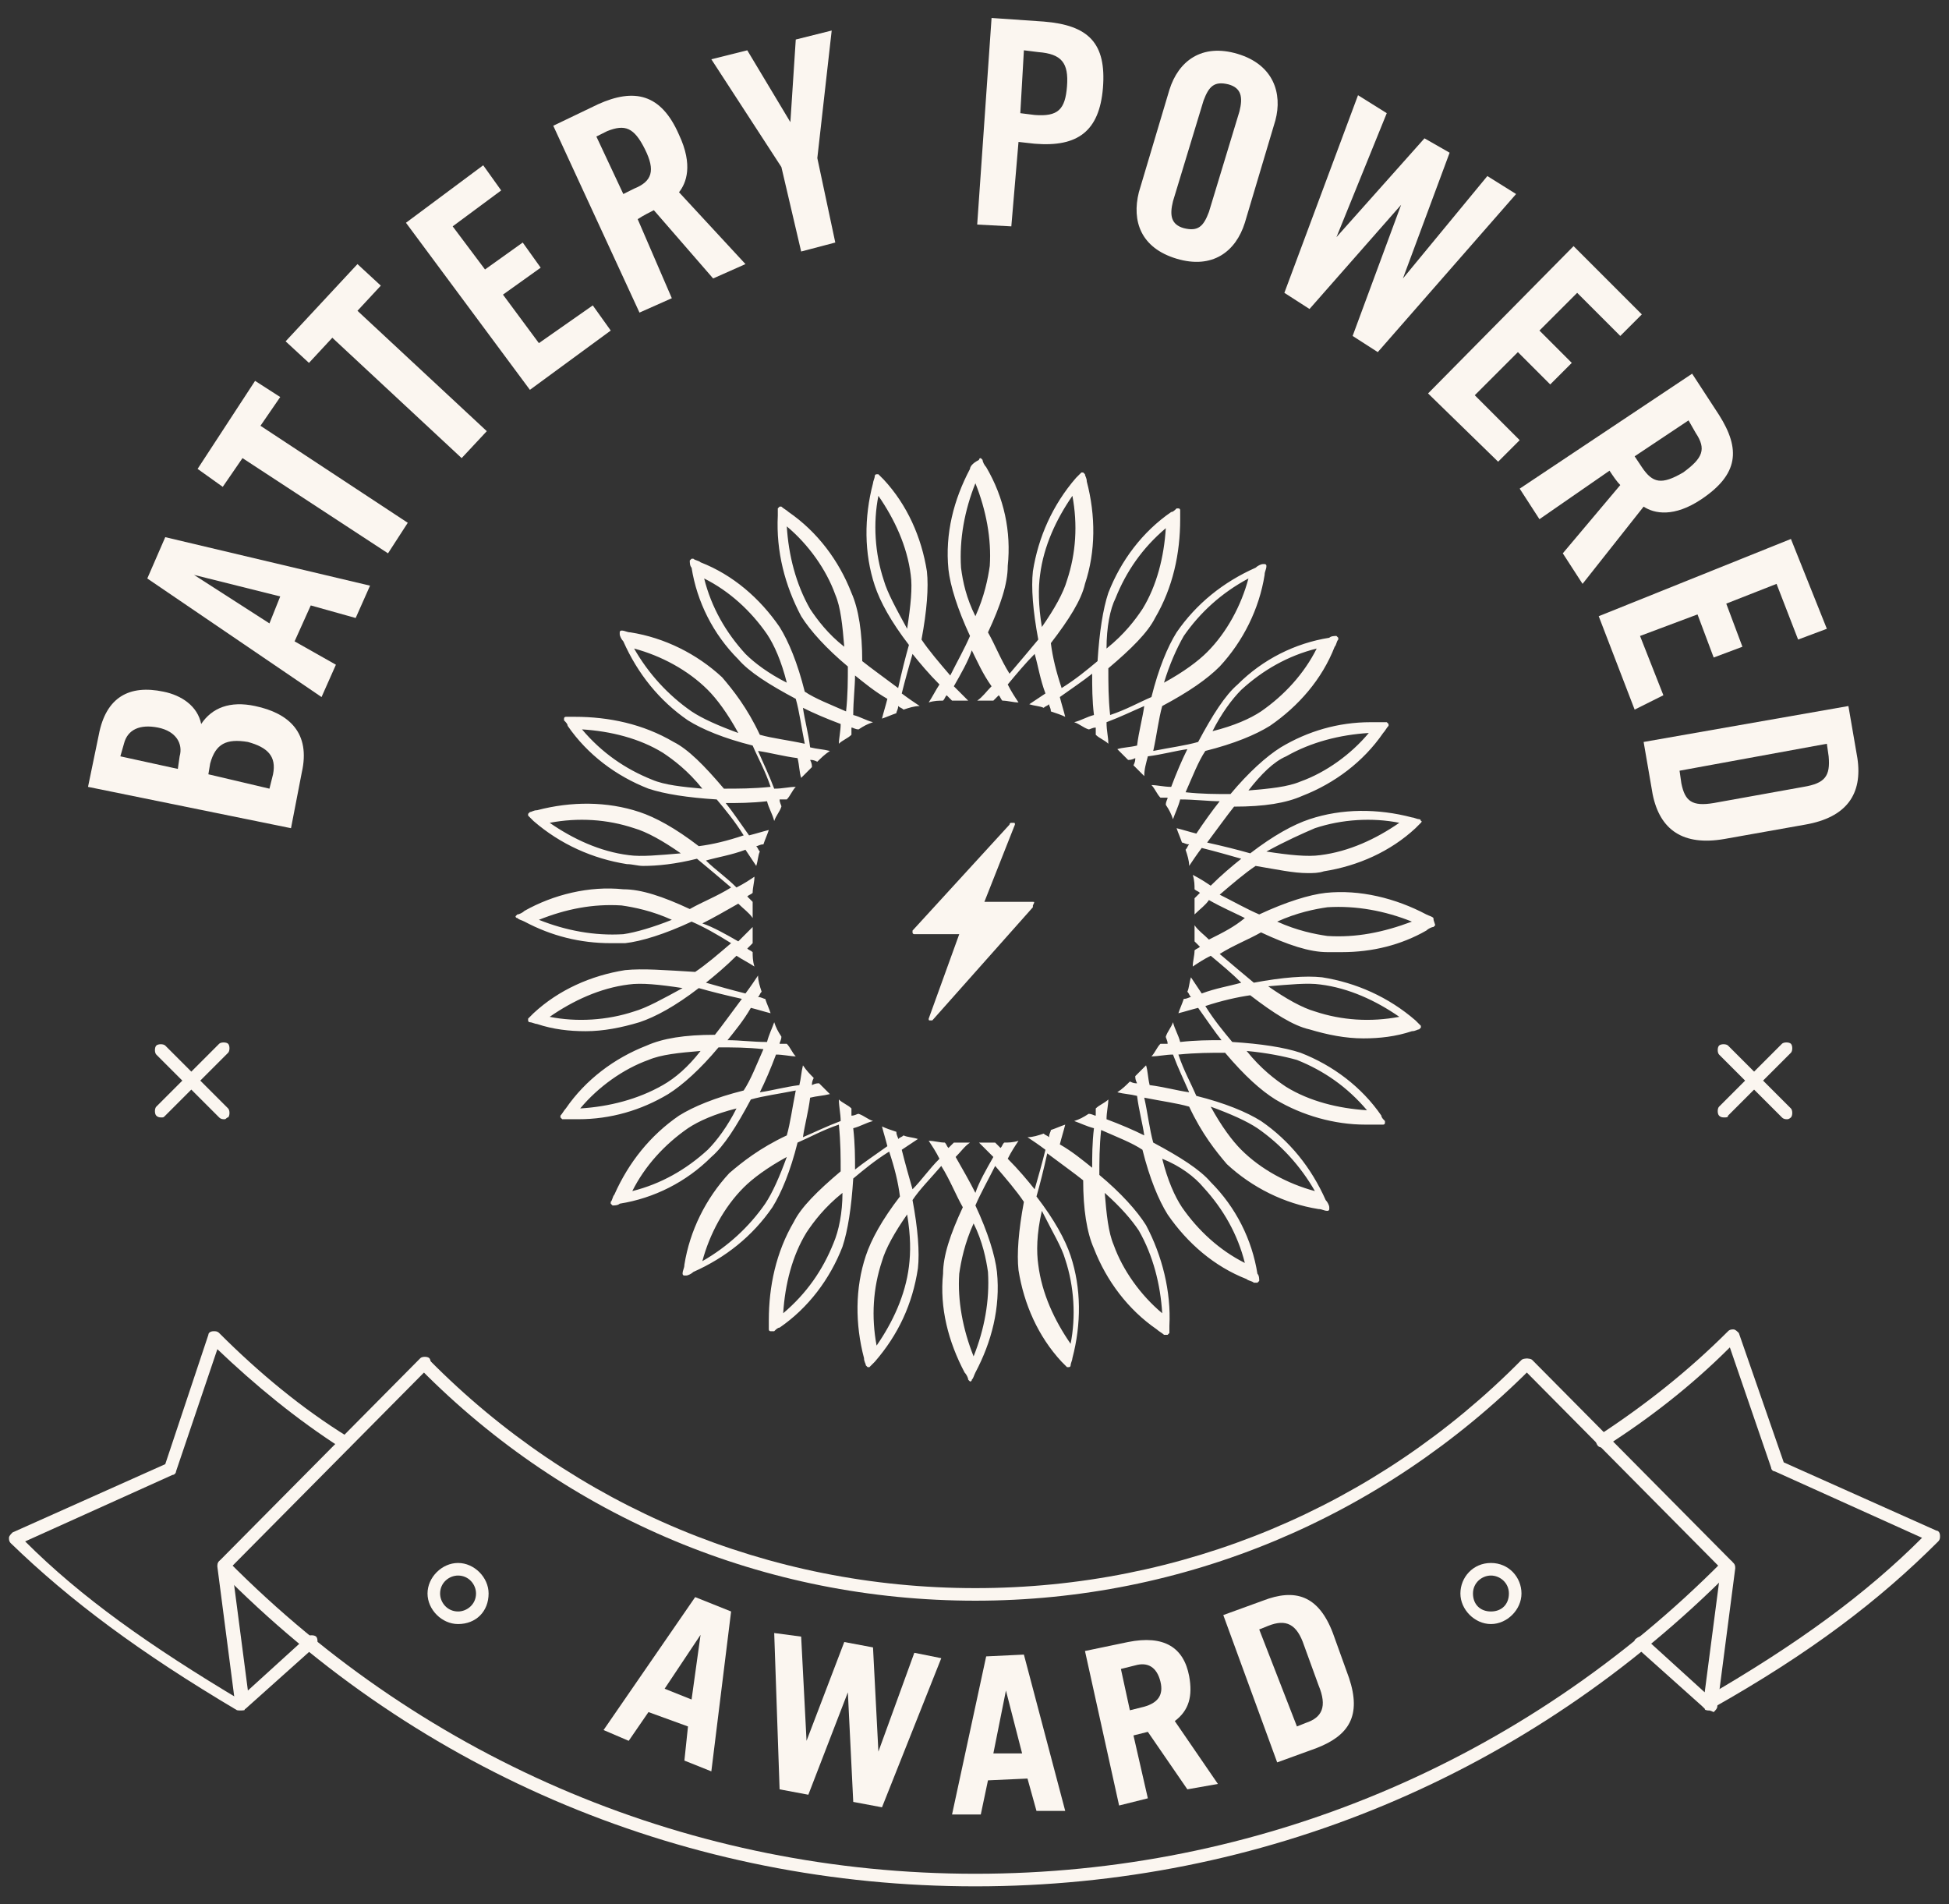 <?xml version="1.0" encoding="utf-8"?>
<!-- Generator: Adobe Illustrator 17.1.0, SVG Export Plug-In . SVG Version: 6.00 Build 0)  -->
<!DOCTYPE svg PUBLIC "-//W3C//DTD SVG 1.1//EN" "http://www.w3.org/Graphics/SVG/1.1/DTD/svg11.dtd">
<svg version="1.1" id="Layer_1" xmlns="http://www.w3.org/2000/svg" xmlns:xlink="http://www.w3.org/1999/xlink" x="0px" y="0px"
	 width="108.5px" height="106px" viewBox="0 0 108.5 106" enable-background="new 0 0 108.5 106" xml:space="preserve">
<rect x="0" y="0" width="108.5" height="106" fill="#333333" stroke="none"/>
<g>
	<path fill="#FBF6F0" d="M79.8,51.1c-0.1-0.1-0.2-0.1-0.4-0.2c-1.7-0.9-3.7-1.4-5.6-1.2c-0.9,0.1-2.2,0.5-3.7,1.2
		c-0.7-0.3-1.4-0.7-2.2-1.1c0.7-0.6,1.4-1.2,2-1.6c1.2,0.2,2.1,0.4,2.9,0.4c0.3,0,0.6,0,0.9-0.1c1.9-0.3,3.7-1.1,5.1-2.4
		c0.1-0.1,0.2-0.2,0.3-0.3c0,0,0.1-0.1,0-0.1c0,0,0-0.1-0.1-0.1c-0.1,0-0.3-0.1-0.4-0.1c-1.9-0.5-3.9-0.5-5.7,0.1
		c-0.9,0.3-2,0.9-3.3,1.9c-0.7-0.2-1.5-0.4-2.4-0.6c0.6-0.8,1.1-1.5,1.5-2c1.7,0,2.9-0.2,3.8-0.6c1.8-0.7,3.4-1.9,4.5-3.5l0,0
		c0.1-0.1,0.2-0.3,0.3-0.4c0,0,0-0.1,0-0.1c0,0-0.1-0.1-0.1-0.1c-0.1,0-0.3,0-0.4,0c-0.2,0-0.4,0-0.5,0c-1.8,0-3.5,0.5-5,1.4
		c-0.8,0.5-1.8,1.4-2.8,2.6c-0.8,0-1.6,0-2.5-0.1c0.4-0.9,0.7-1.7,1.1-2.3c1.6-0.4,2.8-0.9,3.6-1.4c1.6-1.1,2.9-2.6,3.6-4.4
		c0.1-0.1,0.1-0.3,0.2-0.4c0,0,0-0.1,0-0.1c0,0-0.1-0.1-0.1-0.1c-0.1,0-0.3,0-0.4,0.1c-1.9,0.3-3.7,1.2-5.1,2.6
		c-0.7,0.6-1.4,1.7-2.2,3.2c-0.7,0.2-1.5,0.3-2.5,0.5c0.2-0.9,0.3-1.8,0.5-2.5c1.5-0.8,2.5-1.5,3.2-2.2c1.3-1.4,2.2-3.2,2.5-5.1
		c0-0.2,0.1-0.3,0.1-0.5c0,0,0-0.1-0.1-0.1c0,0-0.1,0-0.1,0c-0.1,0-0.3,0.1-0.4,0.2c-1.8,0.8-3.3,2-4.4,3.6c-0.5,0.8-1,2-1.4,3.6
		c-0.7,0.3-1.4,0.7-2.3,1c-0.1-0.9-0.1-1.8-0.1-2.6c1.3-1.1,2.2-2,2.6-2.8c1-1.7,1.4-3.6,1.4-5.5l0,0l0,0c0-0.2,0-0.3,0-0.5
		c0,0,0-0.1-0.1-0.1c0,0-0.1,0-0.1,0c-0.1,0.1-0.2,0.2-0.3,0.2c-1.6,1.1-2.8,2.7-3.5,4.5c-0.3,0.9-0.5,2.2-0.6,3.8
		c-0.6,0.5-1.2,1-2,1.5c-0.3-0.9-0.5-1.7-0.6-2.5c1-1.3,1.7-2.4,1.9-3.3c0.6-1.8,0.6-3.8,0.1-5.7l0,0v0c0-0.2-0.1-0.3-0.1-0.4
		c0,0-0.1-0.1-0.1-0.1c0,0-0.1,0-0.1,0c-0.1,0.1-0.2,0.2-0.3,0.3c-1.3,1.5-2.1,3.3-2.4,5.2c-0.1,0.9,0,2.2,0.3,3.8
		c-0.5,0.6-1,1.2-1.6,1.9c-0.5-0.8-0.8-1.6-1.2-2.3c0.7-1.5,1.1-2.7,1.1-3.7c0.2-1.9-0.2-3.8-1.2-5.5h0c-0.1-0.1-0.2-0.3-0.2-0.4
		c0,0-0.1-0.1-0.1-0.1s-0.1,0-0.1,0.1C54.1,25.8,54,26,54,26.1v0c-0.9,1.7-1.4,3.6-1.2,5.6c0.1,0.9,0.5,2.2,1.2,3.7
		c-0.3,0.7-0.7,1.4-1.1,2.2c-0.6-0.7-1.2-1.4-1.6-2c0.3-1.6,0.4-2.9,0.3-3.8c-0.3-1.9-1.1-3.7-2.4-5.1l0,0c-0.1-0.1-0.2-0.2-0.3-0.3
		c0,0-0.1,0-0.1,0c0,0-0.1,0-0.1,0.1c0,0.1-0.1,0.3-0.1,0.4v0l0,0c-0.5,1.9-0.5,3.9,0.1,5.7c0.3,0.9,0.9,2,1.9,3.3
		c-0.2,0.7-0.4,1.5-0.6,2.4c-0.8-0.6-1.5-1.1-2-1.5c0-1.6-0.2-2.9-0.6-3.8c-0.7-1.8-1.9-3.4-3.5-4.5l0,0c-0.1-0.1-0.3-0.2-0.4-0.3
		c0,0-0.1,0-0.1,0s-0.1,0.1-0.1,0.1c0,0.1,0,0.3,0,0.4l0,0v0l0,0c-0.1,2,0.4,3.9,1.3,5.6c0.5,0.8,1.4,1.8,2.6,2.8
		c0,0.7,0,1.6-0.1,2.5c-0.9-0.4-1.7-0.7-2.3-1.1c-0.4-1.6-0.9-2.8-1.4-3.6c-1.1-1.6-2.6-2.9-4.4-3.6h0l0,0c-0.1-0.1-0.3-0.1-0.4-0.2
		c0,0-0.1,0-0.1,0c0,0-0.1,0.1-0.1,0.1c0,0.1,0,0.3,0.1,0.4c0.3,1.9,1.2,3.7,2.6,5.1c0.6,0.7,1.7,1.4,3.2,2.2
		c0.2,0.7,0.3,1.5,0.5,2.5c-0.9-0.2-1.8-0.3-2.5-0.5c-0.7-1.5-1.5-2.5-2.1-3.2c-1.4-1.3-3.2-2.2-5.1-2.5c-0.2,0-0.3-0.1-0.5-0.1
		c0,0-0.1,0-0.1,0.1c0,0,0,0.1,0,0.1c0,0.1,0.1,0.3,0.2,0.4l0,0v0c0.8,1.8,2,3.3,3.6,4.4c0.8,0.5,2,1,3.6,1.4c0.3,0.7,0.7,1.4,1,2.3
		c-1,0.1-1.8,0.1-2.6,0.1c-1.1-1.3-2-2.2-2.8-2.6c-1.7-1-3.6-1.4-5.5-1.4c-0.2,0-0.3,0-0.5,0c0,0-0.1,0-0.1,0.1c0,0,0,0.1,0,0.1
		c0.1,0.1,0.2,0.2,0.2,0.3l0,0c1.1,1.6,2.7,2.8,4.5,3.5c0.9,0.3,2.2,0.5,3.8,0.6c0.5,0.6,1,1.2,1.5,2c-0.9,0.3-1.7,0.5-2.5,0.6
		c-1.3-1-2.4-1.6-3.3-1.9c-1.8-0.6-3.8-0.6-5.7-0.1h0c-0.2,0-0.3,0.1-0.4,0.1c0,0-0.1,0.1-0.1,0.1s0,0.1,0,0.1
		c0.1,0.1,0.2,0.2,0.3,0.3l0,0c1.5,1.3,3.3,2.1,5.2,2.4c0.3,0,0.6,0.1,0.9,0.1c0.8,0,1.8-0.1,3-0.4c0.6,0.5,1.2,1,1.9,1.6
		c-0.8,0.5-1.6,0.8-2.3,1.2c-1.5-0.7-2.7-1.1-3.7-1.1c-1.9-0.2-3.9,0.3-5.5,1.2v0c-0.1,0.1-0.3,0.2-0.4,0.2c0,0-0.1,0.1-0.1,0.1
		s0,0.1,0.1,0.1c0.1,0.1,0.2,0.1,0.4,0.2c1.5,0.8,3.1,1.2,4.8,1.2c0.3,0,0.5,0,0.8,0c0.9-0.1,2.2-0.5,3.7-1.2
		c0.7,0.3,1.4,0.7,2.2,1.2c-0.7,0.6-1.4,1.2-2,1.6C37,54,35.8,53.9,34.8,54c-1.9,0.3-3.7,1.1-5.1,2.4h0c-0.1,0.1-0.2,0.2-0.3,0.3
		c0,0,0,0.1,0,0.1c0,0,0,0.1,0.1,0.1c0.1,0,0.3,0.1,0.4,0.1c0.9,0.3,1.8,0.4,2.7,0.4c1,0,2-0.2,3-0.5c0.9-0.3,2-0.9,3.3-1.9
		c0.7,0.2,1.5,0.4,2.4,0.6c-0.6,0.8-1.1,1.5-1.5,2c-1.7,0-2.9,0.2-3.8,0.6c-1.8,0.7-3.4,1.9-4.5,3.5c-0.1,0.1-0.2,0.3-0.3,0.4
		c0,0,0,0.1,0,0.1c0,0,0.1,0.1,0.1,0.1c0.1,0,0.3,0,0.4,0h0c0.2,0,0.4,0,0.5,0c1.8,0,3.5-0.5,5-1.4c0.8-0.5,1.8-1.4,2.8-2.6
		c0.8,0,1.6,0,2.5,0.1c-0.4,0.9-0.7,1.7-1.1,2.3c-1.6,0.4-2.8,0.9-3.6,1.4c-1.6,1.1-2.8,2.6-3.6,4.4c-0.1,0.1-0.1,0.3-0.2,0.4
		c0,0,0,0.1,0,0.1c0,0,0.1,0.1,0.1,0.1c0,0,0,0,0,0c0.1,0,0.3,0,0.4-0.1c1.9-0.3,3.7-1.2,5.1-2.6c0.7-0.6,1.4-1.7,2.2-3.2
		c0.7-0.2,1.5-0.3,2.5-0.5c-0.2,1-0.3,1.8-0.5,2.5c-1.5,0.7-2.5,1.5-3.2,2.1c-1.3,1.4-2.2,3.2-2.5,5.1l0,0l0,0
		c0,0.2-0.1,0.3-0.1,0.5c0,0,0,0.1,0.1,0.1c0,0,0.1,0,0.1,0c0,0,0,0,0,0c0.1,0,0.3-0.1,0.4-0.2c1.8-0.8,3.3-2,4.4-3.6
		c0.5-0.8,1-2,1.4-3.6c0.7-0.3,1.4-0.7,2.3-1c0.1,1,0.1,1.8,0.1,2.6c-1.3,1.1-2.2,2-2.6,2.8c-1,1.7-1.4,3.6-1.4,5.5l0,0v0l0,0
		c0,0.2,0,0.3,0,0.5c0,0,0,0.1,0.1,0.1c0,0,0,0,0.1,0c0,0,0.1,0,0.1,0c0.1-0.1,0.2-0.2,0.3-0.2c1.6-1.1,2.8-2.7,3.5-4.5
		c0.3-0.9,0.5-2.2,0.6-3.8c0.6-0.5,1.2-1,2-1.5c0.3,0.9,0.5,1.7,0.6,2.5c-1,1.3-1.6,2.4-1.9,3.3c-0.6,1.8-0.6,3.8-0.1,5.7
		c0,0.2,0.1,0.3,0.1,0.4c0,0,0.1,0.1,0.1,0.1c0,0,0,0,0,0c0,0,0.1,0,0.1,0c0.1-0.1,0.2-0.2,0.3-0.3c1.3-1.5,2.1-3.2,2.4-5.2
		c0.1-0.9,0-2.2-0.3-3.8c0.4-0.6,1-1.2,1.6-1.9c0.5,0.8,0.8,1.6,1.2,2.3c-0.7,1.5-1.1,2.7-1.1,3.7c-0.2,1.9,0.3,3.8,1.2,5.5l0,0
		c0.1,0.1,0.2,0.3,0.2,0.4c0,0,0.1,0.1,0.1,0.1s0.1,0,0.1-0.1c0.1-0.1,0.1-0.2,0.2-0.4c0.9-1.7,1.4-3.6,1.2-5.6
		c-0.1-0.9-0.5-2.2-1.2-3.7c0.3-0.7,0.7-1.4,1.1-2.2c0.6,0.7,1.2,1.4,1.6,2c-0.3,1.6-0.4,2.9-0.3,3.8c0.3,1.9,1.1,3.7,2.4,5.1l0,0
		c0.1,0.1,0.2,0.2,0.3,0.3c0,0,0.1,0,0.1,0c0,0,0,0,0,0c0,0,0.1,0,0.1-0.1c0-0.1,0.1-0.3,0.1-0.4l0,0c0.5-1.9,0.5-3.9-0.1-5.7
		c-0.3-0.9-0.9-2-1.9-3.3c0.2-0.7,0.4-1.5,0.6-2.4c0.8,0.6,1.5,1.1,2,1.5c0,1.6,0.2,2.9,0.6,3.8c0.7,1.8,1.9,3.4,3.5,4.5
		c0.1,0.1,0.3,0.2,0.4,0.3c0,0,0.1,0,0.1,0c0,0,0,0,0.1,0c0,0,0.1-0.1,0.1-0.1c0-0.1,0-0.3,0-0.4l0,0v0l0,0c0.1-1.9-0.4-3.9-1.3-5.6
		c-0.5-0.8-1.4-1.8-2.6-2.8c0-0.7,0-1.6,0.1-2.5c0.9,0.4,1.7,0.7,2.3,1.1c0.4,1.6,0.9,2.8,1.4,3.6c1.1,1.6,2.6,2.9,4.4,3.6
		c0.1,0.1,0.3,0.1,0.4,0.2c0,0,0,0,0.1,0c0,0,0.1,0,0.1,0c0,0,0.1-0.1,0.1-0.1c0-0.1,0-0.3-0.1-0.4l0,0c-0.3-1.9-1.2-3.7-2.6-5.1
		c-0.6-0.7-1.7-1.4-3.2-2.2c-0.2-0.7-0.3-1.6-0.5-2.5c1,0.2,1.8,0.3,2.5,0.5c0.7,1.5,1.5,2.5,2.1,3.2c1.4,1.3,3.2,2.2,5.1,2.5
		c0.2,0,0.3,0.1,0.5,0.1c0,0,0,0,0,0c0,0,0.1,0,0.1-0.1c0,0,0-0.1,0-0.1c0-0.1-0.1-0.3-0.2-0.4h0c-0.8-1.8-2-3.3-3.6-4.4
		c-0.8-0.5-2-1-3.6-1.4c-0.3-0.7-0.7-1.4-1-2.3c1-0.1,1.8-0.1,2.6-0.1c1.1,1.3,2,2.1,2.8,2.6c1.5,0.9,3.3,1.4,5,1.4
		c0.2,0,0.3,0,0.5,0c0.2,0,0.3,0,0.5,0c0,0,0.1,0,0.1-0.1c0,0,0-0.1,0-0.1c-0.1-0.1-0.2-0.2-0.2-0.3v0c-1.1-1.6-2.7-2.8-4.5-3.5
		c-0.9-0.3-2.2-0.5-3.8-0.6c-0.5-0.6-1-1.2-1.5-2c0.9-0.3,1.8-0.5,2.5-0.6c1.3,1,2.4,1.7,3.3,1.9c1,0.3,2,0.5,3,0.5
		c0.9,0,1.8-0.1,2.7-0.4c0,0,0,0,0,0c0.2,0,0.3-0.1,0.4-0.1c0,0,0.1-0.1,0.1-0.1s0-0.1,0-0.1c-0.1-0.1-0.2-0.2-0.3-0.3h0
		c-1.5-1.3-3.3-2.1-5.2-2.4c-0.9-0.1-2.2,0-3.8,0.3c-0.6-0.5-1.2-1-1.9-1.6c0.8-0.5,1.6-0.8,2.3-1.2c1.5,0.7,2.7,1.1,3.7,1.1
		c0.3,0,0.5,0,0.8,0c1.7,0,3.3-0.4,4.7-1.2c0.1-0.1,0.3-0.2,0.4-0.2c0,0,0.1-0.1,0.1-0.1C79.8,51.2,79.8,51.2,79.8,51.1z M73.2,46.1
		c1.5-0.5,3.2-0.6,4.7-0.3c-1.3,0.9-2.8,1.6-4.4,1.8c-0.7,0.1-1.7,0-3-0.2C71.6,46.8,72.5,46.4,73.2,46.1z M71.6,42.1
		c1.4-0.8,3-1.2,4.6-1.3c-1,1.2-2.4,2.2-3.8,2.7c-0.7,0.3-1.7,0.4-2.9,0.5C70.2,43.1,70.9,42.4,71.6,42.1z M69.1,38.4
		c1.2-1.1,2.6-1.9,4.2-2.3c-0.7,1.4-1.8,2.6-3.1,3.5c-0.6,0.4-1.5,0.8-2.7,1.1C68,39.7,68.6,38.9,69.1,38.4z M65.9,35.4
		c0.9-1.3,2.1-2.4,3.6-3.2c-0.4,1.5-1.2,3-2.3,4.1c-0.5,0.5-1.3,1.1-2.4,1.7C65.1,37,65.5,36.1,65.9,35.4z M62.1,33.3
		c0.6-1.5,1.5-2.8,2.8-3.9c-0.1,1.6-0.5,3.2-1.3,4.5c-0.4,0.6-1,1.4-2,2.2C61.6,34.9,61.8,33.9,62.1,33.3z M45.1,33.9
		c-0.8-1.4-1.2-3-1.3-4.6c1.2,1,2.2,2.4,2.7,3.8c0.3,0.7,0.4,1.7,0.5,2.9C46.1,35.3,45.5,34.5,45.1,33.9z M41.5,36.4
		c-1.1-1.2-1.9-2.6-2.3-4.2c1.4,0.7,2.6,1.8,3.5,3.1c0.4,0.6,0.8,1.5,1.1,2.7C42.8,37.5,42,36.9,41.5,36.4z M38.5,39.6
		c-1.3-0.9-2.4-2.1-3.2-3.5c1.5,0.4,3,1.2,4.1,2.3c0.5,0.5,1.1,1.3,1.7,2.4C40,40.4,39.1,40,38.5,39.6z M36.3,43.4
		c-1.5-0.6-2.8-1.5-3.9-2.8c1.6,0.1,3.2,0.5,4.5,1.3c0.6,0.4,1.4,1,2.2,2C38,43.8,37,43.7,36.3,43.4z M35,47.6
		c-1.6-0.2-3.1-0.9-4.4-1.8c1.6-0.3,3.2-0.2,4.7,0.3c0.7,0.2,1.6,0.7,2.6,1.4C36.7,47.6,35.7,47.7,35,47.6z M34.7,52
		c-1.6,0.1-3.2-0.2-4.7-0.8c1.5-0.6,3-0.9,4.6-0.8c0.7,0.1,1.7,0.3,2.8,0.8C36.4,51.6,35.4,51.9,34.7,52z M35.3,56.3
		c-1.5,0.5-3.2,0.6-4.7,0.3c1.3-0.9,2.8-1.6,4.4-1.8c0.7-0.1,1.7,0,3,0.2C36.9,55.6,36,56.1,35.3,56.3z M36.9,60.4
		c-1.4,0.8-3,1.2-4.6,1.3c1-1.2,2.4-2.2,3.8-2.7c0.7-0.3,1.7-0.4,2.9-0.5C38.3,59.4,37.6,60,36.9,60.4z M39.4,64
		c-1.2,1.1-2.6,1.9-4.2,2.3c0.7-1.4,1.8-2.6,3.1-3.5c0.6-0.4,1.5-0.8,2.7-1.1C40.5,62.7,39.9,63.5,39.4,64z M42.6,67
		c-0.9,1.3-2.1,2.4-3.5,3.2c0.4-1.5,1.2-3,2.3-4.1c0.5-0.5,1.3-1.1,2.4-1.7C43.4,65.5,43,66.4,42.6,67z M46.4,69.2
		c-0.6,1.5-1.5,2.8-2.8,3.9c0.1-1.6,0.5-3.2,1.3-4.5c0.4-0.6,1-1.4,2-2.2C46.9,67.5,46.7,68.5,46.4,69.2z M63.4,68.5
		c0.8,1.4,1.2,3,1.3,4.6c-1.2-1-2.2-2.4-2.7-3.8c-0.3-0.7-0.4-1.7-0.5-2.9C62.4,67.2,63,67.9,63.4,68.5z M67,66.1
		c1.1,1.2,1.9,2.6,2.3,4.2c-1.4-0.7-2.6-1.8-3.5-3.1c-0.4-0.6-0.8-1.5-1.1-2.7C65.7,64.9,66.5,65.5,67,66.1z M70,62.8
		c1.3,0.9,2.4,2.1,3.2,3.5c-1.5-0.4-3-1.2-4.1-2.3c-0.5-0.5-1.1-1.3-1.7-2.4C68.5,62,69.4,62.4,70,62.8z M72.2,59
		c1.5,0.6,2.8,1.5,3.9,2.8c-1.6-0.1-3.2-0.5-4.5-1.3c-0.6-0.4-1.4-1-2.2-2C70.5,58.6,71.5,58.8,72.2,59z M73.5,54.8
		c1.6,0.2,3.1,0.9,4.4,1.8c-1.6,0.3-3.2,0.2-4.7-0.3c-0.7-0.2-1.6-0.7-2.6-1.4C71.8,54.8,72.8,54.7,73.5,54.8z M57.9,32
		c0.2-1.6,0.9-3.1,1.8-4.4c0.3,1.6,0.2,3.2-0.3,4.7c-0.2,0.7-0.7,1.6-1.4,2.6C57.8,33.7,57.8,32.7,57.9,32z M53.5,31.6
		c-0.1-1.6,0.2-3.2,0.8-4.7c0.6,1.5,0.9,3.1,0.8,4.6c-0.1,0.7-0.3,1.7-0.8,2.8C53.8,33.3,53.6,32.4,53.5,31.6z M49.2,32.3
		c-0.5-1.5-0.6-3.2-0.3-4.7c0.9,1.3,1.6,2.8,1.8,4.4c0.1,0.7,0,1.7-0.2,3C49.9,33.9,49.4,33,49.2,32.3z M50.6,70.5
		c-0.2,1.6-0.9,3.1-1.8,4.4c-0.3-1.6-0.2-3.2,0.3-4.7c0.2-0.7,0.7-1.6,1.4-2.6C50.7,68.8,50.7,69.7,50.6,70.5z M55,70.8
		c0.1,1.6-0.2,3.2-0.8,4.7c-0.6-1.5-0.9-3.1-0.8-4.6c0.1-0.7,0.3-1.7,0.8-2.8C54.7,69.1,54.9,70.1,55,70.8z M59.3,70.1
		c0.5,1.5,0.6,3.2,0.3,4.7c-0.9-1.3-1.6-2.8-1.8-4.4c-0.1-0.7-0.1-1.7,0.2-3C58.6,68.6,59.1,69.4,59.3,70.1z M67.3,52.3
		c-0.3-0.3-0.6-0.5-0.8-0.8c0,0.3,0,0.6,0,0.9c0.1,0.1,0.2,0.2,0.3,0.3c-0.1,0.1-0.2,0.1-0.3,0.2c0,0.3-0.1,0.6-0.1,0.9
		c0.3-0.2,0.6-0.4,1-0.6c0.6,0.5,1.2,1,1.7,1.5c-0.7,0.2-1.4,0.3-2.2,0.6c-0.2-0.3-0.4-0.6-0.6-0.9c-0.1,0.3-0.1,0.6-0.2,0.8
		c0.1,0.1,0.1,0.2,0.2,0.3c-0.1,0-0.2,0.1-0.4,0.1c-0.1,0.3-0.2,0.5-0.3,0.8c0.4-0.1,0.7-0.2,1.1-0.3c0.5,0.7,0.9,1.3,1.3,1.8
		c-0.7,0-1.4,0-2.3,0.1c-0.1-0.4-0.3-0.7-0.4-1.1c-0.1,0.3-0.3,0.5-0.4,0.8c0,0.1,0.1,0.2,0.1,0.4c-0.1,0-0.2,0-0.4,0
		c-0.2,0.2-0.3,0.5-0.5,0.7c0.4,0,0.8-0.1,1.2-0.1c0.3,0.8,0.6,1.4,0.9,2.1c-0.7-0.1-1.4-0.3-2.2-0.4c-0.1-0.4-0.1-0.8-0.2-1.1
		c-0.2,0.2-0.4,0.4-0.6,0.6c0,0.1,0,0.2,0.1,0.4c-0.1,0-0.2,0-0.4-0.1c-0.2,0.2-0.4,0.4-0.7,0.6c0.4,0.1,0.7,0.1,1.1,0.2
		c0.1,0.8,0.3,1.5,0.4,2.2c-0.6-0.3-1.3-0.6-2.1-0.9c0-0.4,0.1-0.8,0.1-1.1c-0.2,0.2-0.5,0.3-0.7,0.5c0,0.1,0,0.2,0,0.4
		c-0.1,0-0.2-0.1-0.4-0.1c-0.3,0.2-0.5,0.3-0.8,0.4c0.3,0.1,0.7,0.3,1.1,0.4c-0.1,0.8-0.1,1.6-0.1,2.2c-0.5-0.4-1.1-0.9-1.8-1.3
		c0.1-0.4,0.2-0.7,0.3-1.1c-0.3,0.1-0.5,0.2-0.8,0.3c0,0.1-0.1,0.2-0.1,0.4c-0.1-0.1-0.2-0.1-0.3-0.2c-0.3,0.1-0.6,0.2-0.9,0.2
		c0.3,0.2,0.6,0.4,1,0.7c-0.2,0.8-0.4,1.5-0.6,2.2c-0.4-0.5-0.9-1.1-1.5-1.7c0.2-0.4,0.4-0.7,0.6-1c-0.3,0.1-0.6,0.1-0.8,0.1
		c-0.1,0.1-0.1,0.2-0.2,0.3c-0.1-0.1-0.2-0.2-0.3-0.3c-0.3,0-0.6,0-0.9,0c0.3,0.3,0.5,0.5,0.8,0.8c-0.4,0.7-0.8,1.4-1,2
		c-0.3-0.6-0.7-1.3-1.1-2c0.3-0.3,0.5-0.6,0.8-0.8c-0.3,0-0.6,0-0.9,0c-0.1,0.1-0.2,0.2-0.3,0.3c-0.1-0.1-0.1-0.2-0.2-0.3
		c-0.3,0-0.6-0.1-0.9-0.1c0.2,0.3,0.4,0.6,0.6,1c-0.6,0.6-1,1.2-1.5,1.7c-0.2-0.7-0.4-1.4-0.6-2.2c0.3-0.2,0.6-0.4,0.9-0.6
		c-0.3-0.1-0.6-0.1-0.8-0.2c-0.1,0.1-0.2,0.1-0.3,0.2c0-0.1-0.1-0.2-0.1-0.4c-0.3-0.1-0.6-0.2-0.8-0.3c0.1,0.4,0.2,0.7,0.3,1.1
		c-0.7,0.5-1.3,0.9-1.8,1.3c0-0.7,0-1.4-0.1-2.3c0.4-0.1,0.7-0.3,1.1-0.4c-0.3-0.1-0.5-0.3-0.8-0.4c-0.1,0-0.2,0.1-0.4,0.1
		c0-0.1,0-0.2,0-0.4c-0.2-0.2-0.5-0.3-0.7-0.5c0,0.4,0.1,0.8,0.1,1.2c-0.8,0.3-1.4,0.6-2.1,0.9c0.1-0.7,0.3-1.4,0.4-2.2
		c0.4-0.1,0.7-0.1,1.1-0.2c-0.2-0.2-0.4-0.4-0.6-0.6c-0.1,0-0.2,0-0.4,0.1c0-0.1,0-0.2,0.1-0.4c-0.2-0.2-0.4-0.4-0.6-0.7
		c-0.1,0.4-0.1,0.7-0.2,1.1c-0.8,0.1-1.5,0.3-2.2,0.4c0.3-0.6,0.6-1.3,0.9-2.1c0.4,0,0.8,0.1,1.1,0.1c-0.2-0.2-0.3-0.5-0.5-0.7
		c-0.1,0-0.2,0-0.4,0c0-0.1,0.1-0.2,0.1-0.4c-0.2-0.3-0.3-0.5-0.4-0.8c-0.1,0.3-0.3,0.7-0.4,1.1c-0.8,0-1.5-0.1-2.2-0.1
		c0.4-0.5,0.9-1.1,1.3-1.8c0.4,0.1,0.7,0.2,1.1,0.3c-0.1-0.3-0.2-0.5-0.3-0.8c-0.1,0-0.2-0.1-0.4-0.1c0.1-0.1,0.1-0.2,0.2-0.3
		c-0.1-0.3-0.2-0.6-0.2-0.9c-0.2,0.3-0.4,0.6-0.7,1c-0.8-0.2-1.5-0.4-2.2-0.6c0.5-0.4,1.1-0.9,1.7-1.5c0.3,0.2,0.7,0.4,1,0.6
		c-0.1-0.3-0.1-0.6-0.1-0.8c-0.1-0.1-0.2-0.1-0.3-0.2c0.1-0.1,0.2-0.2,0.3-0.3c0-0.3,0-0.6,0-0.9c-0.3,0.3-0.5,0.5-0.8,0.8
		c-0.7-0.4-1.4-0.8-2-1c0.6-0.3,1.3-0.7,2-1.1c0.3,0.3,0.6,0.5,0.8,0.8c0-0.3,0-0.6,0-0.9c-0.1-0.1-0.2-0.2-0.3-0.3
		c0.1-0.1,0.2-0.1,0.3-0.2c0-0.3,0.1-0.6,0.1-0.9c-0.3,0.2-0.6,0.4-1,0.6c-0.6-0.6-1.2-1-1.7-1.5c0.7-0.2,1.4-0.3,2.2-0.6
		c0.2,0.3,0.4,0.6,0.6,0.9c0.1-0.3,0.1-0.6,0.2-0.8c-0.1-0.1-0.1-0.2-0.2-0.3c0.1,0,0.2-0.1,0.4-0.1c0.1-0.3,0.2-0.5,0.3-0.8
		c-0.4,0.1-0.7,0.2-1.1,0.3c-0.5-0.7-0.9-1.3-1.3-1.8c0.7,0,1.4,0,2.3-0.1c0.1,0.4,0.3,0.7,0.4,1.1c0.1-0.3,0.3-0.5,0.4-0.8
		c0-0.1-0.1-0.2-0.1-0.4c0.1,0,0.2,0,0.4,0c0.2-0.2,0.3-0.5,0.5-0.7c-0.4,0-0.7,0.1-1.2,0.1c-0.3-0.8-0.6-1.4-0.9-2.1
		c0.7,0.1,1.4,0.3,2.2,0.4c0.1,0.4,0.1,0.8,0.2,1.1c0.2-0.2,0.4-0.4,0.6-0.6c0-0.1,0-0.2-0.1-0.4c0.1,0,0.2,0,0.4,0.1
		c0.2-0.2,0.4-0.4,0.7-0.6c-0.4-0.1-0.7-0.1-1.1-0.2c-0.1-0.8-0.3-1.5-0.4-2.2c0.6,0.3,1.3,0.6,2.1,0.9c0,0.4-0.1,0.8-0.1,1.1
		c0.2-0.2,0.5-0.3,0.7-0.5c0-0.1,0-0.2,0-0.4c0.1,0,0.2,0.1,0.4,0.1c0.3-0.2,0.5-0.3,0.8-0.4c-0.4-0.1-0.7-0.3-1.1-0.4
		c0-0.8,0.1-1.6,0.1-2.2c0.5,0.4,1.1,0.9,1.8,1.3c-0.1,0.4-0.2,0.7-0.3,1.1c0.3-0.1,0.5-0.2,0.8-0.3c0-0.1,0.1-0.2,0.1-0.4
		c0.1,0.1,0.2,0.1,0.3,0.2c0.3-0.1,0.6-0.2,0.9-0.2c-0.3-0.2-0.6-0.4-1-0.7c0.2-0.8,0.4-1.5,0.6-2.2c0.4,0.5,0.9,1.1,1.5,1.7
		c-0.2,0.3-0.4,0.7-0.6,1c0.3-0.1,0.6-0.1,0.8-0.1c0.1-0.1,0.1-0.2,0.2-0.3c0.1,0.1,0.2,0.2,0.3,0.3c0.3,0,0.6,0,0.9,0
		c-0.3-0.3-0.5-0.5-0.8-0.8c0.4-0.7,0.8-1.4,1-2c0.3,0.6,0.6,1.3,1.1,2c-0.3,0.3-0.5,0.6-0.8,0.8c0.3,0,0.6,0,0.9,0
		c0.1-0.1,0.2-0.2,0.3-0.3c0.1,0.1,0.1,0.2,0.2,0.3c0.3,0,0.6,0.1,0.9,0.1c-0.2-0.3-0.4-0.6-0.6-1c0.5-0.6,1-1.2,1.5-1.7
		c0.2,0.7,0.3,1.4,0.6,2.2c-0.3,0.2-0.6,0.4-0.9,0.6c0.3,0.1,0.6,0.1,0.8,0.2c0.1-0.1,0.2-0.1,0.3-0.2c0,0.1,0.1,0.2,0.1,0.4
		c0.3,0.1,0.6,0.2,0.8,0.3c-0.1-0.4-0.2-0.7-0.3-1.1c0.7-0.5,1.3-0.9,1.8-1.3c0,0.7,0,1.5,0.1,2.3c-0.4,0.1-0.7,0.3-1.1,0.4
		c0.3,0.1,0.5,0.3,0.8,0.4c0.1,0,0.2-0.1,0.4-0.1c0,0.1,0,0.2,0,0.4c0.2,0.2,0.5,0.3,0.7,0.5c0-0.4-0.1-0.7-0.1-1.2
		c0.8-0.3,1.4-0.6,2.1-0.9c-0.1,0.7-0.3,1.4-0.4,2.2c-0.4,0.1-0.8,0.1-1.1,0.2c0.2,0.2,0.4,0.4,0.6,0.6c0.1,0,0.2,0,0.4-0.1
		c0,0.1,0,0.2-0.1,0.4c0.2,0.2,0.4,0.4,0.6,0.6c0-0.4,0.1-0.7,0.2-1.1c0.8-0.1,1.5-0.3,2.2-0.4c-0.3,0.6-0.6,1.3-0.9,2.1
		c-0.4,0-0.8-0.1-1.1-0.1c0.2,0.2,0.3,0.5,0.5,0.7c0.1,0,0.2,0,0.4,0c0,0.1-0.1,0.2-0.1,0.4c0.2,0.3,0.3,0.5,0.4,0.8
		c0.1-0.3,0.3-0.7,0.4-1.1c0.8,0,1.6,0.1,2.2,0.1c-0.4,0.5-0.9,1.2-1.3,1.8c-0.4-0.1-0.7-0.2-1.1-0.3c0.1,0.3,0.2,0.5,0.3,0.8
		c0.1,0,0.2,0.1,0.4,0.1c-0.1,0.1-0.1,0.2-0.2,0.3c0.1,0.3,0.2,0.6,0.2,0.9c0.2-0.3,0.4-0.6,0.7-1c0.8,0.2,1.5,0.4,2.2,0.6
		c-0.5,0.4-1.1,0.9-1.7,1.5c-0.3-0.2-0.6-0.4-1-0.6c0.1,0.3,0.1,0.6,0.1,0.8c0.1,0.1,0.2,0.1,0.3,0.2c-0.1,0.1-0.2,0.2-0.3,0.3
		c0,0.3,0,0.6,0,0.9c0.3-0.3,0.6-0.5,0.8-0.8c0.7,0.4,1.4,0.7,2,1C68.7,51.6,68.1,51.9,67.3,52.3z M73.9,52.1
		c-0.7-0.1-1.7-0.3-2.8-0.8c1.1-0.5,2.1-0.7,2.8-0.8c1.6-0.1,3.2,0.2,4.7,0.8C77,51.9,75.5,52.2,73.9,52.1z"/>
	<path fill="#FBF6F0" d="M57.5,50.2h-2.7l1.7-4.3c0,0,0,0,0,0c0-0.1,0-0.1-0.1-0.1c0,0,0,0-0.1,0c-0.1,0-0.1,0.1-0.1,0.1
		c0,0,0,0,0,0l-5.4,5.9c0,0,0,0,0,0.1c0,0.1,0.1,0.1,0.1,0.1h2.5l-1.7,4.7v0c0,0,0,0,0,0c0,0.1,0,0.1,0.1,0.1c0,0,0.1,0,0.1,0
		l5.6-6.3c0,0,0-0.1,0-0.1C57.6,50.2,57.6,50.2,57.5,50.2z"/>
</g>
<g>
	<g>
		<path fill="#FBF6F0" d="M54.3,105C54.2,105,54.3,105,54.3,105c-15.9,0-30.9-6.2-42.1-17.6c-0.1-0.1-0.1-0.4,0-0.5
			c0.1-0.1,0.4-0.1,0.5,0c11.1,11.2,25.9,17.4,41.6,17.4c15.7,0,30.5-6.2,41.6-17.4c0.1-0.1,0.4-0.1,0.5,0c0.1,0.1,0.1,0.4,0,0.5
			C85.1,98.8,70.2,105,54.3,105z"/>
	</g>
	<g>
		<path fill="#FBF6F0" d="M54.3,89.1c-11.7,0-22.7-4.6-30.9-12.9c-0.1-0.1-0.1-0.4,0-0.5c0.1-0.1,0.4-0.1,0.5,0
			c8.1,8.2,18.9,12.7,30.4,12.7c11.5,0,22.3-4.5,30.4-12.7c0.1-0.1,0.4-0.1,0.5,0c0.1,0.1,0.1,0.4,0,0.5
			C76.9,84.5,65.9,89.1,54.3,89.1z"/>
	</g>
	<g>
		<path fill="#FBF6F0" d="M13.4,95.2c-0.1,0-0.1,0-0.2,0C7.8,92,3.9,89.1,0.6,85.9c-0.1-0.1-0.1-0.2-0.1-0.3c0-0.1,0.1-0.2,0.2-0.3
			l8.5-3.8l2.4-7.2c0-0.1,0.1-0.2,0.3-0.2c0.1,0,0.2,0,0.3,0.1c2.2,2.2,4.6,4.2,7.2,5.8c0.2,0.1,0.2,0.3,0.1,0.5
			c-0.1,0.2-0.3,0.2-0.5,0.1c-2.5-1.6-4.8-3.5-6.9-5.5l-2.3,6.8c0,0.1-0.1,0.2-0.2,0.2l-8.2,3.7c3.1,3.1,6.9,5.8,12.1,8.9
			c0.2,0.1,0.2,0.3,0.1,0.5C13.7,95.2,13.5,95.2,13.4,95.2z"/>
	</g>
	<g>
		<path fill="#FBF6F0" d="M13.4,95.2c0,0-0.1,0-0.1,0c-0.1,0-0.2-0.2-0.2-0.3l-1-7.7c0-0.1,0-0.2,0.1-0.3l11.2-11.3
			c0.1-0.1,0.4-0.1,0.5,0c0.1,0.1,0.1,0.4,0,0.5l-11,11.1l0.9,6.9l3.3-3c0.1-0.1,0.4-0.1,0.5,0c0.1,0.1,0.1,0.4,0,0.5l-3.8,3.4
			C13.6,95.2,13.5,95.2,13.4,95.2z"/>
	</g>
	<g>
		<path fill="#FBF6F0" d="M95.1,95.2c-0.1,0-0.2-0.1-0.3-0.2c-0.1-0.2,0-0.4,0.1-0.5c5.2-3,9-5.8,12.1-8.9l-8.2-3.7
			c-0.1,0-0.2-0.1-0.2-0.2L96.3,75c-2.1,2.1-4.4,3.9-6.9,5.5c-0.2,0.1-0.4,0.1-0.5-0.1c-0.1-0.2-0.1-0.4,0.1-0.5
			c2.6-1.7,5-3.6,7.2-5.8c0.1-0.1,0.2-0.1,0.3-0.1c0.1,0,0.2,0.1,0.3,0.2l2.5,7.2l8.5,3.8c0.1,0,0.2,0.1,0.2,0.3
			c0,0.1,0,0.2-0.1,0.3c-3.3,3.3-7.1,6.2-12.6,9.3C95.2,95.2,95.1,95.2,95.1,95.2z"/>
	</g>
	<g>
		<path fill="#FBF6F0" d="M95.1,95.2c-0.1,0-0.2,0-0.2-0.1l-3.8-3.4c-0.1-0.1-0.2-0.4,0-0.5c0.1-0.1,0.4-0.2,0.5,0l3.3,3l0.9-6.9
			l-11-11.1c-0.1-0.1-0.1-0.4,0-0.5c0.1-0.1,0.4-0.1,0.5,0l11.2,11.3c0.1,0.1,0.1,0.2,0.1,0.3l-1,7.7c0,0.1-0.1,0.2-0.2,0.3
			C95.2,95.2,95.1,95.2,95.1,95.2z"/>
	</g>
	<g>
		<path fill="#FBF6F0" d="M25.5,90.4c-0.9,0-1.7-0.8-1.7-1.7c0-0.9,0.8-1.7,1.7-1.7c0.9,0,1.7,0.8,1.7,1.7
			C27.2,89.7,26.5,90.4,25.5,90.4z M25.5,87.7c-0.5,0-1,0.4-1,1c0,0.5,0.4,1,1,1c0.5,0,1-0.4,1-1C26.5,88.2,26.1,87.7,25.5,87.7z"/>
	</g>
	<g>
		<path fill="#FBF6F0" d="M83,90.4c-0.9,0-1.7-0.8-1.7-1.7S82,87,83,87s1.7,0.8,1.7,1.7S83.9,90.4,83,90.4z M83,87.7
			c-0.5,0-1,0.4-1,1s0.4,1,1,1s1-0.4,1-1S83.5,87.7,83,87.7z"/>
	</g>
</g>
<g>
	<g>
		<path fill="#FBF6F0" d="M33.6,96.3l5.1-7.4l2,0.8l-1.1,8.9L38.1,98l0.2-1.9l-2.2-0.8l-1.1,1.6L33.6,96.3z M37,94l1.5,0.6L39,91
			l0,0L37,94z"/>
	</g>
	<g>
		<path fill="#FBF6F0" d="M43.1,90.9l1.5,0.2l0.3,5.8l0,0l2.1-5.5l1.6,0.3l0.3,5.8l0,0l2-5.5l1.5,0.3l-3.3,8.3l-1.6-0.3l-0.3-6.1
			l0,0l-2.2,5.7l-1.6-0.3L43.1,90.9z"/>
	</g>
	<g>
		<path fill="#FBF6F0" d="M53,101l1.9-8.8l2.1-0.1l2.3,8.7l-1.6,0l-0.5-1.8L55,99.1l-0.4,1.9L53,101z M55.3,97.6l1.6,0l-0.9-3.5l0,0
			L55.3,97.6z"/>
	</g>
	<g>
		<path fill="#FBF6F0" d="M66.1,99.6l-2.2-3.2l-0.8,0.2l0.8,3.5l-1.6,0.4l-1.9-8.6l2.4-0.5c2-0.4,3.1,0.3,3.4,1.9
			c0.2,1.1,0,1.9-0.8,2.5l2.4,3.5L66.1,99.6z M62.9,95.2l0.8-0.2c0.7-0.2,1.1-0.6,0.9-1.4c-0.2-0.8-0.7-1.1-1.4-0.9l-0.8,0.2
			L62.9,95.2z"/>
	</g>
	<g>
		<path fill="#FBF6F0" d="M68.1,89.9l2.2-0.8c1.8-0.7,3.1-0.3,3.9,1.8l0.9,2.5c0.7,2.1,0,3.2-1.8,3.9l-2.2,0.8L68.1,89.9z
			 M72.2,96.1l0.5-0.2c0.9-0.3,1.2-0.9,0.7-2.1l-0.8-2.2c-0.4-1.2-1-1.5-2-1.1l-0.5,0.2L72.2,96.1z"/>
	</g>
</g>
<g>
	<path fill="#FBF6F0" d="M4.9,43.8l0.6-2.9c0.4-2.1,1.7-2.8,3.6-2.4c1,0.2,1.9,0.8,2.1,1.8c0.6-0.9,1.6-1.3,3-1
		c1.9,0.4,3.1,1.5,2.6,3.7l-0.6,3.1L4.9,43.8z M9.9,42.8l0.1-0.7c0.2-0.7-0.2-1.4-1.2-1.6c-1-0.2-1.7,0.1-1.9,0.9l-0.2,0.7L9.9,42.8
		z M15,43.9l0.2-0.8c0.2-1-0.3-1.5-1.4-1.8c-1.2-0.2-1.8,0.1-2.1,1.2l-0.1,0.6L15,43.9z"/>
	<path fill="#FBF6F0" d="M18.7,37l-0.8,1.8l-9.7-6.6l1-2.3l11.4,2.7l-0.8,1.8l-2.5-0.7l-0.9,2L18.7,37z M15,34.7l0.6-1.5L10.8,32
		l0,0L15,34.7z"/>
	<path fill="#FBF6F0" d="M13.5,25.5l-1.1,1.6L11,26.1l3.2-4.9l1.4,0.9l-1.1,1.6l8.2,5.4l-1.1,1.7L13.5,25.5z"/>
	<path fill="#FBF6F0" d="M18.5,18.8l-1.3,1.4l-1.3-1.2l4-4.3l1.3,1.2l-1.3,1.4l7.2,6.7l-1.4,1.5L18.5,18.8z"/>
	<path fill="#FBF6F0" d="M29.5,21.7l-6.9-9.3l4.3-3.2l1,1.4l-2.7,2L27,15l2.1-1.5l1,1.4l-2.1,1.5l2,2.7L33,17l1,1.4L29.5,21.7z"/>
	<path fill="#FBF6F0" d="M37.4,16.6l-1.8,0.8L30.8,7l2.5-1.2c2-0.9,3.5-0.6,4.5,1.7c0.8,1.7,0.4,2.7,0,3.2l3.7,4l-1.8,0.8l-3.3-3.8
		c-0.2,0.1-0.6,0.3-0.9,0.5L37.4,16.6z M34.7,10.8l0.6-0.3c1-0.4,1.2-1,0.6-2.2c-0.6-1.2-1.1-1.4-2.1-1l-0.6,0.3L34.7,10.8z"/>
	<path fill="#FBF6F0" d="M46.5,13.5l-1.9,0.5l-1.1-4.7l-3.9-6l2-0.5l2.4,4l0,0l0.3-4.6l2-0.5l-0.8,7.1L46.5,13.5z"/>
	<path fill="#FBF6F0" d="M54.4,12.5L55.2,1l2.9,0.2c2.5,0.2,3.5,1.2,3.3,3.7C61.2,7.3,60,8.2,57.6,8l-0.9-0.1l-0.4,4.7L54.4,12.5z
		 M56.8,6.3l0.8,0.1c1.3,0.1,1.7-0.3,1.8-1.6s-0.3-1.8-1.6-1.9l-0.8-0.1L56.8,6.3z"/>
	<path fill="#FBF6F0" d="M65.1,5c0.5-1.6,1.8-2.6,3.8-2s2.5,2.2,2.1,3.7l-1.7,5.7c-0.5,1.6-1.8,2.6-3.8,2c-2-0.6-2.5-2.1-2.1-3.7
		L65.1,5z M65.3,11.2c-0.2,0.8-0.1,1.3,0.6,1.5c0.8,0.2,1.1-0.1,1.4-0.9L69,6.2c0.2-0.8,0.1-1.3-0.6-1.5c-0.8-0.2-1.1,0.1-1.4,0.9
		L65.3,11.2z"/>
	<path fill="#FBF6F0" d="M79.3,7.7l1.4,0.8l-2.6,7l0,0l4.7-5.7l1.6,1l-7.7,8.8l-1.4-0.9l2.7-7.3l0,0l-5.1,5.8l-1.4-0.9l4.1-11l1.6,1
		l-2.8,6.9l0,0L79.3,7.7z"/>
	<path fill="#FBF6F0" d="M79.5,21.9l8.1-8.2l3.8,3.8l-1.2,1.2l-2.4-2.4l-2.1,2.1l1.8,1.8l-1.2,1.2l-1.8-1.8L82.1,22l2.5,2.5
		l-1.2,1.2L79.5,21.9z"/>
	<path fill="#FBF6F0" d="M85.7,28.9l-1.1-1.7l9.6-6.4l1.5,2.3c1.2,1.9,1.1,3.3-1,4.7c-1.5,1-2.6,0.8-3.2,0.4l-3.4,4.3l-1.1-1.7
		l3.2-3.8c-0.2-0.2-0.4-0.5-0.6-0.8L85.7,28.9z M91,25.4l0.4,0.6c0.6,0.9,1.1,1,2.3,0.3c1.1-0.8,1.3-1.3,0.7-2.2L94,23.4L91,25.4z"
		/>
	<path fill="#FBF6F0" d="M89,34.3L99.7,30l2,5l-1.6,0.6l-1.2-3.1l-2.8,1.1L97,36l-1.6,0.6l-0.9-2.4l-3.2,1.2l1.3,3.3L91,39.5
		L89,34.3z"/>
	<path fill="#FBF6F0" d="M102.9,39.3l0.5,2.9c0.3,2-0.6,3.3-2.9,3.7L96,46.7c-2.3,0.4-3.6-0.5-4-2.5l-0.5-2.9L102.9,39.3z
		 M93.5,42.9l0.1,0.7c0.2,1,0.6,1.3,1.8,1.1l5-0.9c1.2-0.2,1.5-0.6,1.4-1.7l-0.1-0.7L93.5,42.9z"/>
</g>
<g>
	<g>
		<g>
			<path fill="#FBF6F0" d="M9,62.2c-0.1,0-0.2,0-0.3-0.1c-0.1-0.1-0.1-0.4,0-0.5l3.5-3.5c0.1-0.1,0.4-0.1,0.5,0
				c0.1,0.1,0.1,0.4,0,0.5l-3.5,3.5C9.1,62.2,9.1,62.2,9,62.2z"/>
		</g>
		<g>
			<path fill="#FBF6F0" d="M12.5,62.3c-0.1,0-0.2,0-0.3-0.1l-3.5-3.5c-0.1-0.1-0.1-0.4,0-0.5c0.1-0.1,0.4-0.1,0.5,0l3.5,3.5
				c0.1,0.1,0.1,0.4,0,0.5C12.6,62.2,12.6,62.3,12.5,62.3z"/>
		</g>
	</g>
	<g>
		<g>
			<path fill="#FBF6F0" d="M96,62.2c-0.1,0-0.2,0-0.3-0.1c-0.1-0.1-0.1-0.4,0-0.5l3.5-3.5c0.1-0.1,0.4-0.1,0.5,0
				c0.1,0.1,0.1,0.4,0,0.5l-3.5,3.5C96.2,62.2,96.1,62.2,96,62.2z"/>
		</g>
		<g>
			<path fill="#FBF6F0" d="M99.5,62.3c-0.1,0-0.2,0-0.3-0.1l-3.5-3.5c-0.1-0.1-0.1-0.4,0-0.5s0.4-0.1,0.5,0l3.5,3.5
				c0.1,0.1,0.1,0.4,0,0.5C99.7,62.2,99.6,62.3,99.5,62.3z"/>
		</g>
	</g>
</g>
</svg>
